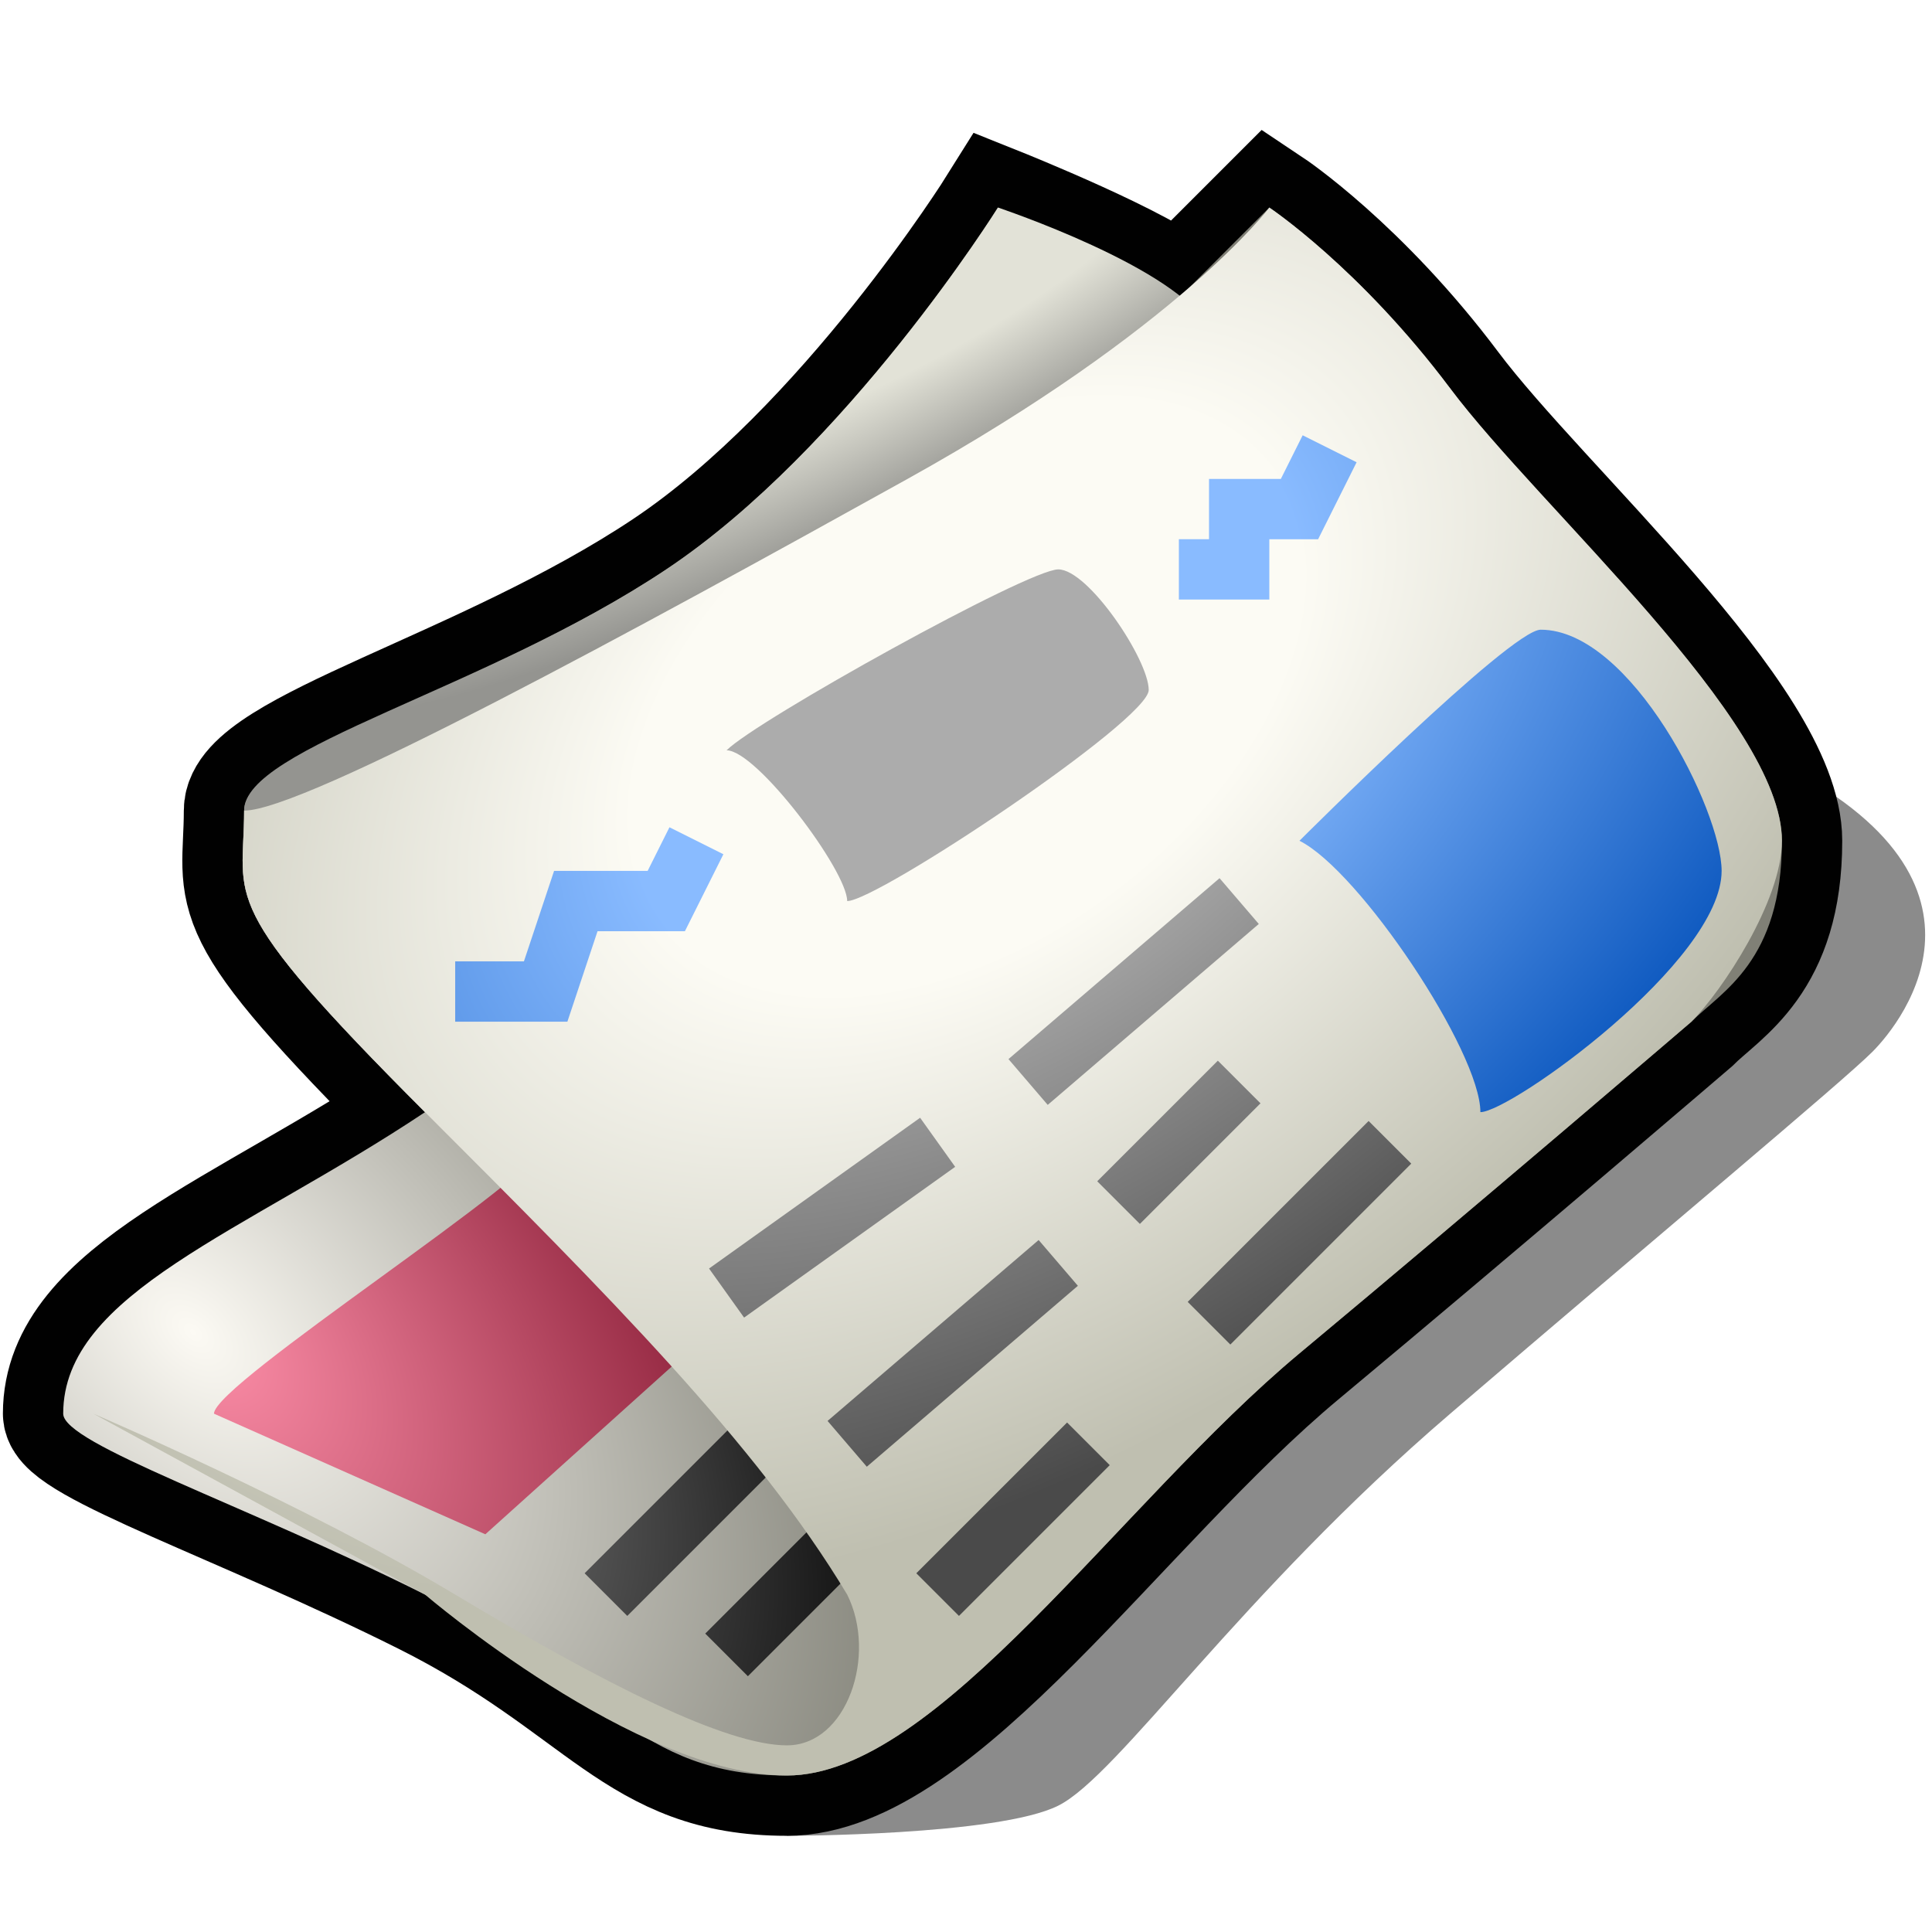 <?xml version="1.0" encoding="UTF-8" standalone="no"?>
<svg
   version="1.1"
   width="28"
   height="28"
   color-interpolation="linearRGB"
   id="svg71"
   sodipodi:docname="revista.svg"
   inkscape:version="1.2.2 (b0a8486541, 2022-12-01)"
   xmlns:inkscape="http://www.inkscape.org/namespaces/inkscape"
   xmlns:sodipodi="http://sodipodi.sourceforge.net/DTD/sodipodi-0.dtd"
   xmlns="http://www.w3.org/2000/svg"
   xmlns:svg="http://www.w3.org/2000/svg">
  <defs
     id="defs75" />
  <sodipodi:namedview
     id="namedview73"
     pagecolor="#ffffff"
     bordercolor="#000000"
     borderopacity="0.25"
     inkscape:showpageshadow="2"
     inkscape:pageopacity="0.0"
     inkscape:pagecheckerboard="0"
     inkscape:deskcolor="#d1d1d1"
     showgrid="false"
     inkscape:zoom="12.9375"
     inkscape:cx="26.512077"
     inkscape:cy="25.816425"
     inkscape:window-width="1920"
     inkscape:window-height="1008"
     inkscape:window-x="0"
     inkscape:window-y="0"
     inkscape:window-maximized="1"
     inkscape:current-layer="svg71" />
  <g
     id="g69"
     transform="matrix(0.437,0,0,0.437,0.042,-0.488)">
    <path
       style="fill:#010101;fill-opacity:0.455"
       d="m 26,62 c 0,0 7,0 9,-1 2,-1 6,-7 13,-13 7,-6 13,-11 14,-12 1,-1 5,-6 -4,-10 H 26 Z"
       id="path2" />
    <path
       style="fill:none;stroke:#010101;stroke-width:4"
       d="m 2,48 c 0,1 6,3 12,6 6,3 7,6 12,6 5,0 11,-9 17,-14 6,-5 13,-11 13,-11 1,-1 3,-2 3,-6 C 59,25 51,18 48,14 45,10 42,8 42,8 l -3,3 C 38,10 33,8 33,8 33,8 28,16 22,20 16,24 8,26 8,28 8,31 7,31 14,38 8,42 2,44 2,48 Z"
       id="path4" />
    <radialGradient
       id="gradient0"
       gradientUnits="userSpaceOnUse"
       cx="0"
       cy="0"
       r="64"
       gradientTransform="matrix(0.2,-0.207,0.333,0.321,6.306,45.298)">
      <stop
         offset="0"
         stop-color="#fcfaf4"
         id="stop6" />
      <stop
         offset="1"
         stop-color="#808076"
         id="stop8" />
    </radialGradient>
    <path
       style="fill:url(#gradient0)"
       d="m 2,48 c 0,1 6,3 12,6 6,3 7,6 12,6 5,0 11,-9 17,-14 6,-5 13,-11 13,-11 1,-1 3,-2 3,-6 C 59,25 51,18 48,14 45,10 42,8 42,8 l -3,3 C 38,10 33,8 33,8 33,8 28,16 22,20 16,24 8,26 8,28 8,31 7,31 14,38 8,42 2,44 2,48 Z"
       id="path11" />
    <radialGradient
       id="gradient1"
       gradientUnits="userSpaceOnUse"
       cx="0"
       cy="0"
       r="64"
       gradientTransform="matrix(0.2,-0.207,0.333,0.321,6.306,45.298)">
      <stop
         offset="0"
         stop-color="#ff90aa"
         id="stop13" />
      <stop
         offset="0.984"
         stop-color="#6d021b"
         id="stop15" />
    </radialGradient>
    <path
       style="fill:url(#gradient1)"
       d="m 18,39 c 0,1 -11,8 -11,9 l 9,4 10,-9 c 0,0 -8,-5 -8,-4 z"
       id="path18" />
    <radialGradient
       id="gradient2"
       gradientUnits="userSpaceOnUse"
       cx="0"
       cy="0"
       r="64"
       gradientTransform="matrix(0.2,-0.207,0.333,0.321,6.306,45.298)">
      <stop
         offset="0"
         stop-color="#acacac"
         id="stop20" />
      <stop
         offset="1"
         stop-color="#010101"
         id="stop22" />
    </radialGradient>
    <path
       style="fill:none;stroke:url(#gradient2);stroke-width:2"
       d="m 28,46 -8,8 m 11,-5 -7,7"
       id="path25" />
    <radialGradient
       id="gradient3"
       gradientUnits="userSpaceOnUse"
       cx="0"
       cy="0"
       r="64"
       gradientTransform="matrix(0.361,-0.208,0.045,0.078,31.042,10.754)">
      <stop
         offset="0.329"
         stop-color="#e2e2d7"
         id="stop27" />
      <stop
         offset="1"
         stop-color="#949490"
         id="stop29" />
    </radialGradient>
    <path
       style="fill:url(#gradient3)"
       d="m 8,28 c 0,-2.09 8,-4 14,-8 6,-4 11,-12 11,-12 0,0 6,2 7,4 1,2 5,-1 8,2 L 14,38 C 7,31 8,31 8,28 Z"
       id="path32" />
    <radialGradient
       id="gradient4"
       gradientUnits="userSpaceOnUse"
       cx="0"
       cy="0"
       r="64"
       gradientTransform="matrix(0.475,-0.355,0.227,0.304,31.966,24.215)">
      <stop
         offset="0.329"
         stop-color="#fcfbf4"
         id="stop34" />
      <stop
         offset="1"
         stop-color="#bfbfb0"
         id="stop36" />
    </radialGradient>
    <path
       style="fill:url(#gradient4)"
       d="m 8,28 c 2,0 13,-6 22,-11 9,-5 12,-9 12,-9 0,0 3,2 6,6 3,4 11,11 11,15 0,2 -2,5 -3,6 0,0 -7,6 -13,11 C 37,51 31,60 26,60 21,60 14,54 14,54 L 3,48 c 0,0 7,3 12,6 5,3 9,5 11,5 2,0 3,-3 2,-5 C 25,49 20,44 14,38 7,31 8,31 8,28 Z"
       id="path39" />
    <radialGradient
       id="gradient5"
       gradientUnits="userSpaceOnUse"
       cx="0"
       cy="0"
       r="64"
       gradientTransform="matrix(0.475,-0.355,0.227,0.304,31.966,24.215)">
      <stop
         offset="0.329"
         stop-color="#acacac"
         id="stop41" />
      <stop
         offset="1"
         stop-color="#4a4a4a"
         id="stop43" />
    </radialGradient>
    <path
       style="fill:none;stroke:url(#gradient5);stroke-width:2"
       d="m 41,31 -7,6 m 7,0 -4,4 m -6,-2 -7,5 m 22,-5 -6,6 m -5,-2 -7,6 m 8,0 -5,5"
       id="path46" />
    <radialGradient
       id="gradient6"
       gradientUnits="userSpaceOnUse"
       cx="0"
       cy="0"
       r="64"
       gradientTransform="matrix(0.475,-0.355,0.227,0.304,31.966,24.215)">
      <stop
         offset="0.329"
         stop-color="#89bbff"
         id="stop48" />
      <stop
         offset="1"
         stop-color="#0552bb"
         id="stop50" />
    </radialGradient>
    <path
       style="fill:none;stroke:url(#gradient6);stroke-width:2"
       d="m 15,34 h 3 l 1,-3 h 3 l 1,-2 m 21,-13 -1,2 h -2 v 2 h -2"
       id="path53" />
    <radialGradient
       id="gradient7"
       gradientUnits="userSpaceOnUse"
       cx="0"
       cy="0"
       r="64"
       gradientTransform="matrix(0.475,-0.355,0.227,0.304,31.966,24.215)">
      <stop
         offset="0.329"
         stop-color="#acacac"
         id="stop55" />
      <stop
         offset="1"
         stop-color="#4a4a4a"
         id="stop57" />
    </radialGradient>
    <path
       style="fill:url(#gradient7)"
       d="m 28,31 c 0,-1 -3,-5 -4,-5 1,-1 10,-6 11,-6 1,0 3,3 3,4 0,1 -9,7 -10,7 z"
       id="path60" />
    <radialGradient
       id="gradient8"
       gradientUnits="userSpaceOnUse"
       cx="0"
       cy="0"
       r="64"
       gradientTransform="matrix(0.475,-0.355,0.227,0.304,31.966,24.215)">
      <stop
         offset="0.329"
         stop-color="#89bbff"
         id="stop62" />
      <stop
         offset="1"
         stop-color="#0552bb"
         id="stop64" />
    </radialGradient>
    <path
       style="fill:url(#gradient8)"
       d="m 43,29 c 2,1 6,7 6,9 1,0 8,-5 8,-8 0,-2 -3,-8 -6,-8 -1,0 -8,7 -8,7 z"
       id="path67" />
  </g>
</svg>

